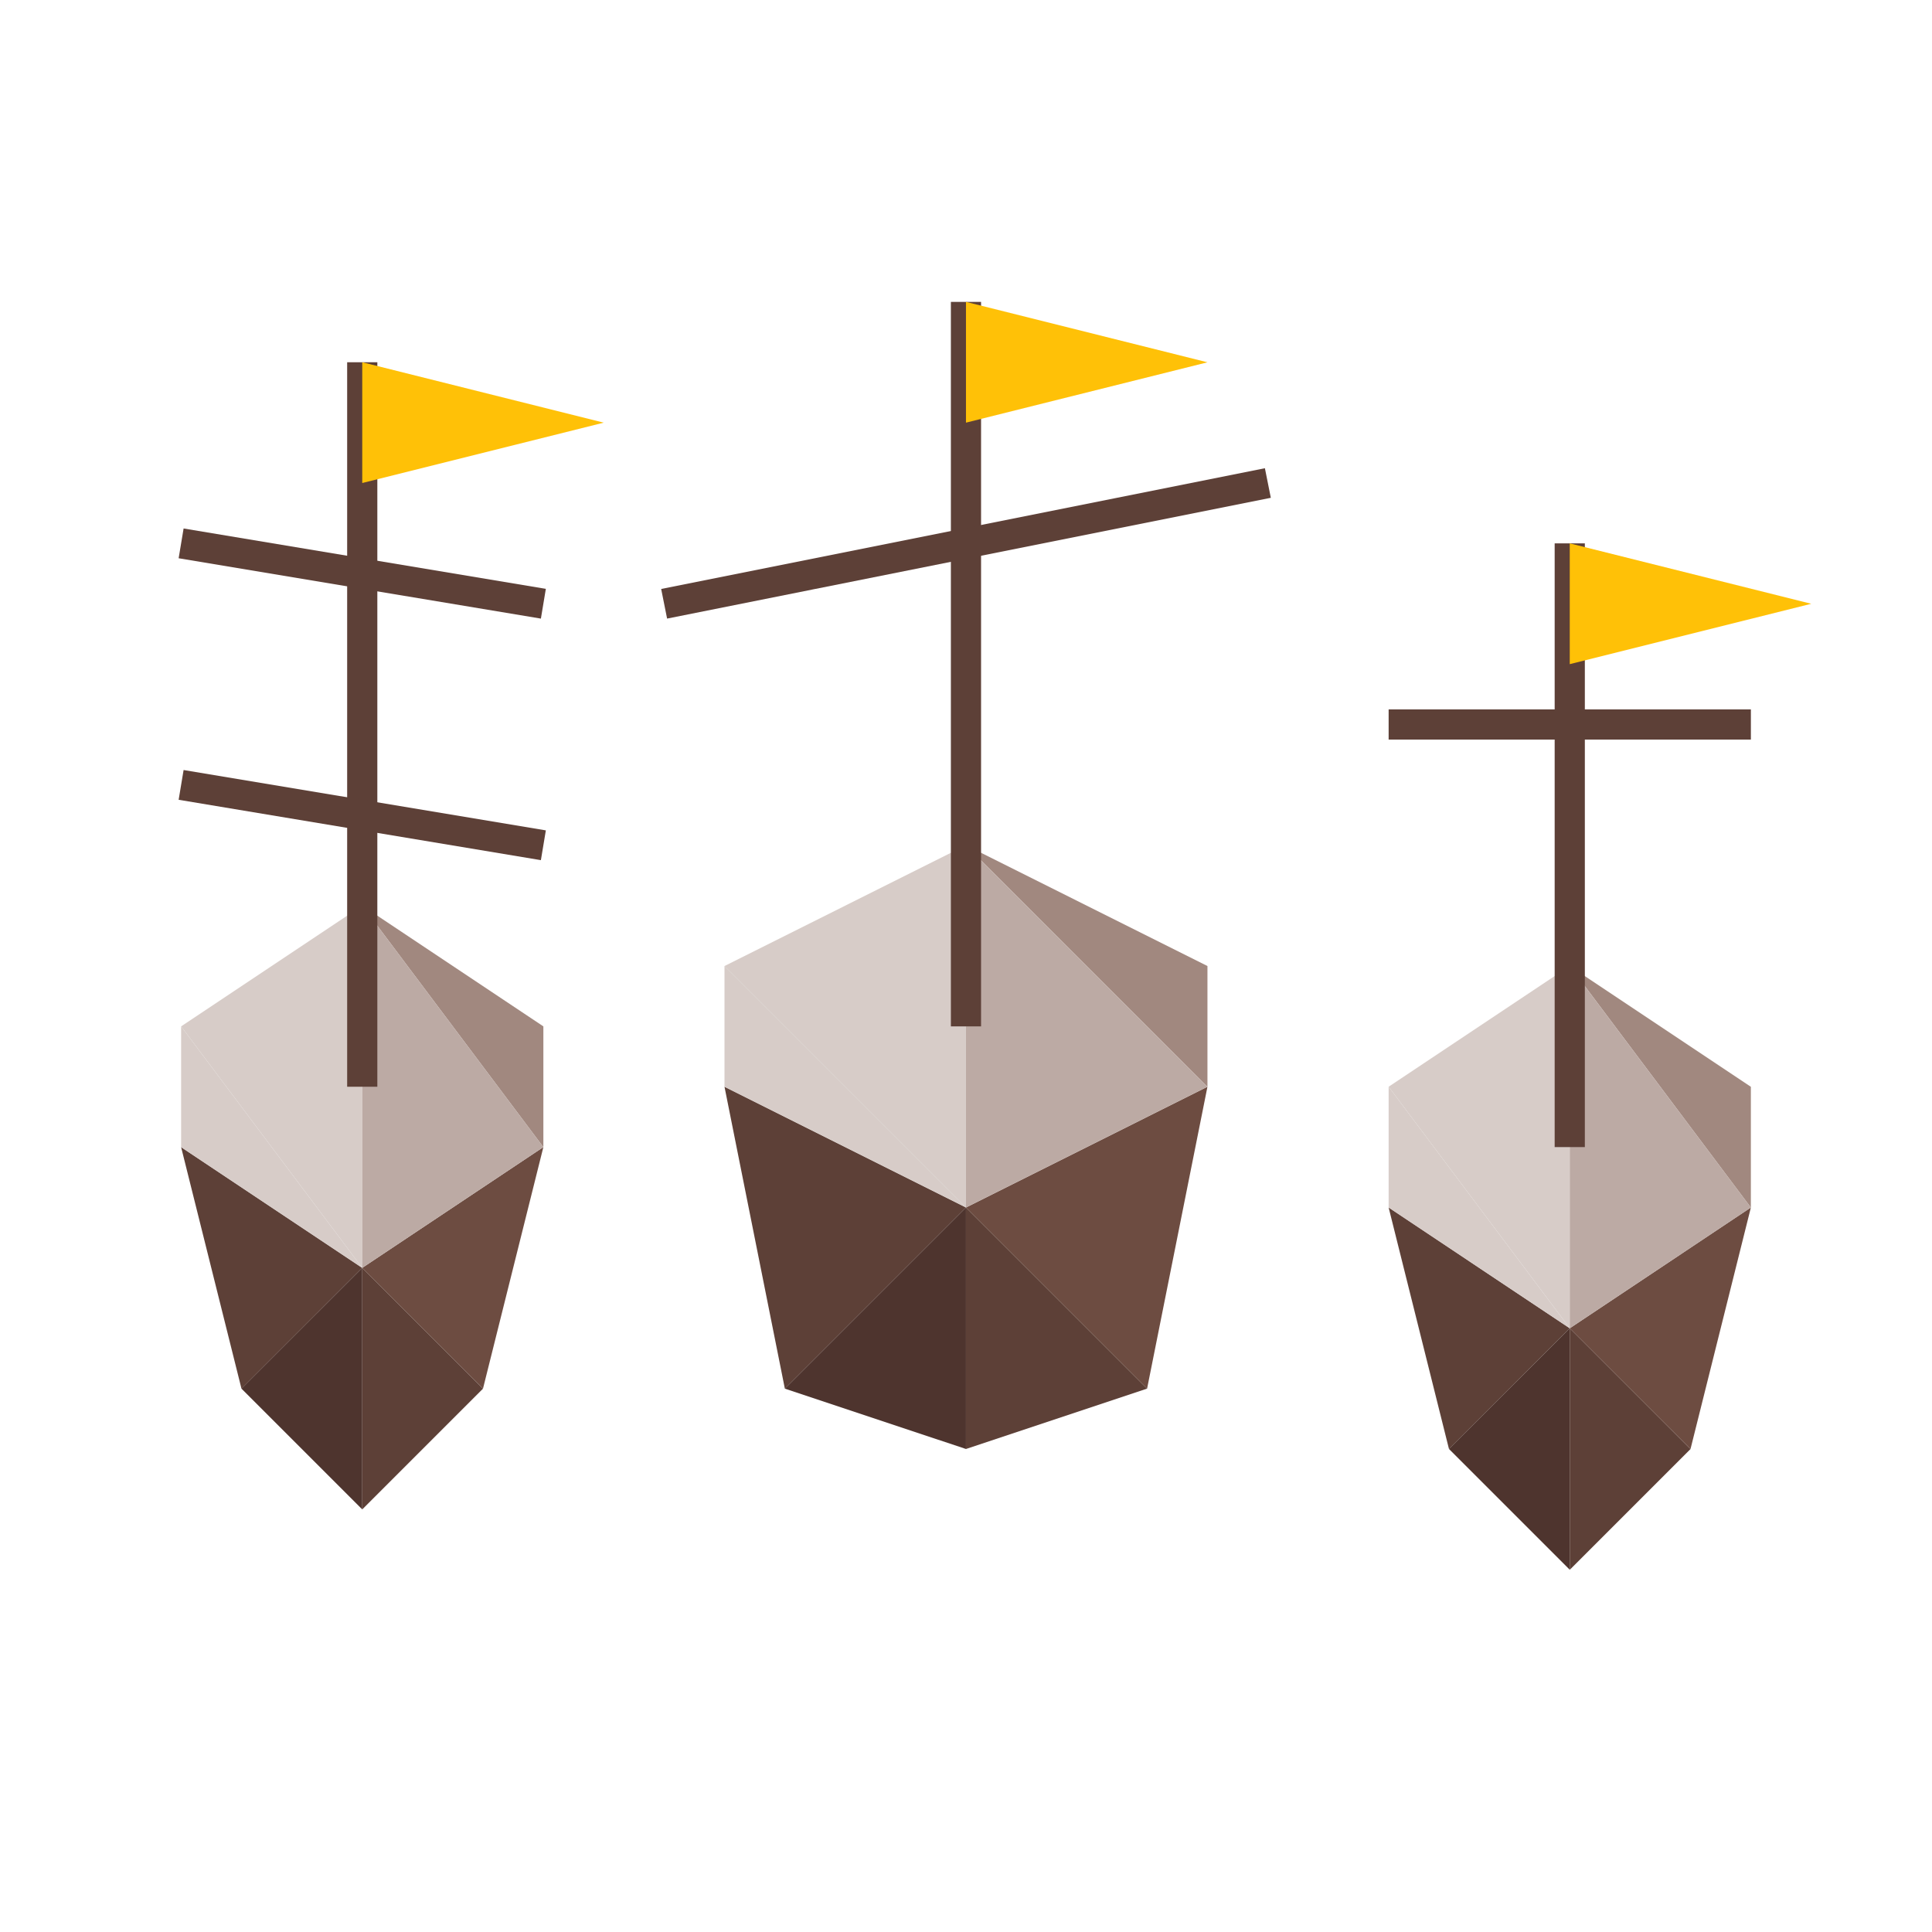 <?xml version="1.0" encoding="UTF-8" standalone="no"?>
<!-- Created with Inkscape (http://www.inkscape.org/) -->

<svg
   xmlns:dc="http://purl.org/dc/elements/1.1/"
   xmlns:cc="http://creativecommons.org/ns#"
   xmlns:rdf="http://www.w3.org/1999/02/22-rdf-syntax-ns#"
   xmlns:svg="http://www.w3.org/2000/svg"
   xmlns="http://www.w3.org/2000/svg"
   xmlns:sodipodi="http://sodipodi.sourceforge.net/DTD/sodipodi-0.dtd"
   xmlns:inkscape="http://www.inkscape.org/namespaces/inkscape"
   width="128"
   height="128"
   viewBox="0 0 33.867 33.867"
   version="1.1"
   id="svg8"
   inkscape:version="0.92.2 5c3e80d, 2017-08-06"
   sodipodi:docname="harbour.svg">
  <defs
     id="defs2" />
  <sodipodi:namedview
     id="base"
     pagecolor="#ffffff"
     bordercolor="#666666"
     borderopacity="1.0"
     inkscape:pageopacity="0.0"
     inkscape:pageshadow="2"
     inkscape:zoom="5.6568542"
     inkscape:cx="45.034854"
     inkscape:cy="74.879875"
     inkscape:document-units="mm"
     inkscape:current-layer="layer1"
     showgrid="true"
     units="px"
     inkscape:window-width="1920"
     inkscape:window-height="1182"
     inkscape:window-x="0"
     inkscape:window-y="18"
     inkscape:window-maximized="0"
     inkscape:snap-global="true"
     inkscape:snap-bbox="false"
     inkscape:snap-bbox-midpoints="true"
     showguides="false">
    <inkscape:grid
       type="xygrid"
       id="grid4485"
       empspacing="8"
       spacingx="1.058"
       spacingy="1.058" />
  </sodipodi:namedview>
  <g
     inkscape:label="Layer 1"
     inkscape:groupmode="layer"
     id="layer1"
     transform="translate(0,-263.133)">
    <path
       style="opacity:1;fill:#5d4037;fill-opacity:1;stroke:none;stroke-width:0.079;stroke-linecap:butt;stroke-linejoin:miter;stroke-miterlimit:2;stroke-dasharray:none;stroke-dashoffset:0;stroke-opacity:1"
       d="m 12.7,282.183 4.233,2.117 -3.175,3.175 z"
       id="path9102"
       inkscape:connector-curvature="0" />
    <path
       style="opacity:1;fill:#4e342e;fill-opacity:1;stroke:none;stroke-width:0.079;stroke-linecap:butt;stroke-linejoin:miter;stroke-miterlimit:2;stroke-dasharray:none;stroke-dashoffset:0;stroke-opacity:1"
       d="m 13.758,287.475 3.175,1.058 v -4.233 z"
       id="path9104"
       inkscape:connector-curvature="0" />
    <path
       style="opacity:1;fill:#5d4037;fill-opacity:1;stroke:none;stroke-width:0.079;stroke-linecap:butt;stroke-linejoin:miter;stroke-miterlimit:2;stroke-dasharray:none;stroke-dashoffset:0;stroke-opacity:1"
       d="m 16.933,284.3 3.175,3.175 -3.175,1.058 z"
       id="path9106"
       inkscape:connector-curvature="0" />
    <path
       style="opacity:1;fill:#6d4c41;fill-opacity:1;stroke:none;stroke-width:0.079;stroke-linecap:butt;stroke-linejoin:miter;stroke-miterlimit:2;stroke-dasharray:none;stroke-dashoffset:0;stroke-opacity:1"
       d="m 16.933,284.3 4.233,-2.117 -1.058,5.292 z"
       id="path9108"
       inkscape:connector-curvature="0" />
    <path
       style="opacity:1;fill:#d7ccc8;fill-opacity:1;stroke:none;stroke-width:0.079;stroke-linecap:butt;stroke-linejoin:miter;stroke-miterlimit:2;stroke-dasharray:none;stroke-dashoffset:0;stroke-opacity:1"
       d="m 12.7,282.183 v -2.117 l 4.233,4.233 z"
       id="path9110"
       inkscape:connector-curvature="0" />
    <path
       style="opacity:1;fill:#d7ccc8;fill-opacity:1;stroke:none;stroke-width:0.079;stroke-linecap:butt;stroke-linejoin:miter;stroke-miterlimit:2;stroke-dasharray:none;stroke-dashoffset:0;stroke-opacity:1"
       d="m 12.7,280.067 4.233,-2.117 v 6.35 z"
       id="path9112"
       inkscape:connector-curvature="0" />
    <path
       style="opacity:1;fill:#a1887f;fill-opacity:1;stroke:none;stroke-width:0.079;stroke-linecap:butt;stroke-linejoin:miter;stroke-miterlimit:2;stroke-dasharray:none;stroke-dashoffset:0;stroke-opacity:1"
       d="m 16.933,277.95 4.233,2.117 c 0,0 0,2.117 0,2.117 z"
       id="path9114"
       inkscape:connector-curvature="0" />
    <path
       style="opacity:1;fill:#bcaaa4;fill-opacity:1;stroke:none;stroke-width:0.079;stroke-linecap:butt;stroke-linejoin:miter;stroke-miterlimit:2;stroke-dasharray:none;stroke-dashoffset:0;stroke-opacity:1"
       d="m 16.933,277.95 v 6.35 l 4.233,-2.117 z"
       id="path9116"
       inkscape:connector-curvature="0" />
    <path
       style="opacity:1;fill:#5d4037;fill-opacity:1;stroke:#5d4037;stroke-width:0.529;stroke-linecap:butt;stroke-linejoin:miter;stroke-miterlimit:2;stroke-dasharray:none;stroke-dashoffset:0;stroke-opacity:1"
       d="m 16.933,268.425 v 12.7"
       id="path9120"
       inkscape:connector-curvature="0" />
    <path
       style="opacity:1;fill:#ffc107;fill-opacity:1;stroke:none;stroke-width:0.079;stroke-linecap:butt;stroke-linejoin:miter;stroke-miterlimit:2;stroke-dasharray:none;stroke-dashoffset:0;stroke-opacity:1"
       d="m 16.933,268.425 v 2.117 l 4.233,-1.058 z"
       id="path9035"
       inkscape:connector-curvature="0" />
    <path
       style="opacity:1;fill:#ffc107;fill-opacity:1;stroke:#5d4037;stroke-width:0.529;stroke-linecap:butt;stroke-linejoin:miter;stroke-miterlimit:2;stroke-dasharray:none;stroke-dashoffset:0;stroke-opacity:1"
       d="m 11.642,273.717 10.583,-2.117"
       id="path9122"
       inkscape:connector-curvature="0"
       sodipodi:nodetypes="cc" />
    <path
       inkscape:connector-curvature="0"
       id="path9124"
       d="m 24.342,284.3 3.175,2.117 -2.117,2.117 z"
       style="opacity:1;fill:#5d4037;fill-opacity:1;stroke:none;stroke-width:0.079;stroke-linecap:butt;stroke-linejoin:miter;stroke-miterlimit:2;stroke-dasharray:none;stroke-dashoffset:0;stroke-opacity:1"
       sodipodi:nodetypes="cccc" />
    <path
       inkscape:connector-curvature="0"
       id="path9126"
       d="m 25.4,288.533 2.117,2.117 v -4.233 z"
       style="opacity:1;fill:#4e342e;fill-opacity:1;stroke:none;stroke-width:0.079;stroke-linecap:butt;stroke-linejoin:miter;stroke-miterlimit:2;stroke-dasharray:none;stroke-dashoffset:0;stroke-opacity:1"
       sodipodi:nodetypes="cccc" />
    <path
       inkscape:connector-curvature="0"
       id="path9128"
       d="m 27.517,286.417 2.117,2.117 -2.117,2.117 z"
       style="opacity:1;fill:#5d4037;fill-opacity:1;stroke:none;stroke-width:0.079;stroke-linecap:butt;stroke-linejoin:miter;stroke-miterlimit:2;stroke-dasharray:none;stroke-dashoffset:0;stroke-opacity:1"
       sodipodi:nodetypes="cccc" />
    <path
       inkscape:connector-curvature="0"
       id="path9130"
       d="m 27.517,286.417 3.175,-2.117 -1.058,4.233 z"
       style="opacity:1;fill:#6d4c41;fill-opacity:1;stroke:none;stroke-width:0.079;stroke-linecap:butt;stroke-linejoin:miter;stroke-miterlimit:2;stroke-dasharray:none;stroke-dashoffset:0;stroke-opacity:1"
       sodipodi:nodetypes="cccc" />
    <path
       inkscape:connector-curvature="0"
       id="path9132"
       d="m 24.342,284.3 v -2.117 l 3.175,4.233 z"
       style="opacity:1;fill:#d7ccc8;fill-opacity:1;stroke:none;stroke-width:0.079;stroke-linecap:butt;stroke-linejoin:miter;stroke-miterlimit:2;stroke-dasharray:none;stroke-dashoffset:0;stroke-opacity:1"
       sodipodi:nodetypes="cccc" />
    <path
       inkscape:connector-curvature="0"
       id="path9134"
       d="m 24.342,282.183 3.175,-2.117 v 6.35 z"
       style="opacity:1;fill:#d7ccc8;fill-opacity:1;stroke:none;stroke-width:0.079;stroke-linecap:butt;stroke-linejoin:miter;stroke-miterlimit:2;stroke-dasharray:none;stroke-dashoffset:0;stroke-opacity:1"
       sodipodi:nodetypes="cccc" />
    <path
       inkscape:connector-curvature="0"
       id="path9136"
       d="m 27.517,280.067 3.175,2.117 v 2.117 z"
       style="opacity:1;fill:#a1887f;fill-opacity:1;stroke:none;stroke-width:0.079;stroke-linecap:butt;stroke-linejoin:miter;stroke-miterlimit:2;stroke-dasharray:none;stroke-dashoffset:0;stroke-opacity:1"
       sodipodi:nodetypes="cccc" />
    <path
       inkscape:connector-curvature="0"
       id="path9138"
       d="m 27.517,280.067 v 6.35 l 3.175,-2.117 z"
       style="opacity:1;fill:#bcaaa4;fill-opacity:1;stroke:none;stroke-width:0.079;stroke-linecap:butt;stroke-linejoin:miter;stroke-miterlimit:2;stroke-dasharray:none;stroke-dashoffset:0;stroke-opacity:1"
       sodipodi:nodetypes="cccc" />
    <path
       inkscape:connector-curvature="0"
       id="path9140"
       d="m 27.517,272.658 v 10.583"
       style="opacity:1;fill:#5d4037;fill-opacity:1;stroke:#5d4037;stroke-width:0.529;stroke-linecap:butt;stroke-linejoin:miter;stroke-miterlimit:2;stroke-dasharray:none;stroke-dashoffset:0;stroke-opacity:1"
       sodipodi:nodetypes="cc" />
    <path
       inkscape:connector-curvature="0"
       id="path9142"
       d="m 27.517,272.658 v 2.117 l 4.233,-1.058 z"
       style="opacity:1;fill:#ffc107;fill-opacity:1;stroke:none;stroke-width:0.079;stroke-linecap:butt;stroke-linejoin:miter;stroke-miterlimit:2;stroke-dasharray:none;stroke-dashoffset:0;stroke-opacity:1" />
    <path
       sodipodi:nodetypes="cc"
       inkscape:connector-curvature="0"
       id="path9144"
       d="m 24.342,275.833 h 6.35"
       style="opacity:1;fill:#ffc107;fill-opacity:1;stroke:#5d4037;stroke-width:0.529;stroke-linecap:butt;stroke-linejoin:miter;stroke-miterlimit:2;stroke-dasharray:none;stroke-dashoffset:0;stroke-opacity:1" />
    <path
       sodipodi:nodetypes="cccc"
       style="opacity:1;fill:#5d4037;fill-opacity:1;stroke:none;stroke-width:0.079;stroke-linecap:butt;stroke-linejoin:miter;stroke-miterlimit:2;stroke-dasharray:none;stroke-dashoffset:0;stroke-opacity:1"
       d="m 3.175,283.242 3.175,2.117 -2.117,2.117 z"
       id="path9146"
       inkscape:connector-curvature="0" />
    <path
       sodipodi:nodetypes="cccc"
       style="opacity:1;fill:#4e342e;fill-opacity:1;stroke:none;stroke-width:0.079;stroke-linecap:butt;stroke-linejoin:miter;stroke-miterlimit:2;stroke-dasharray:none;stroke-dashoffset:0;stroke-opacity:1"
       d="m 4.233,287.475 2.117,2.117 v -4.233 z"
       id="path9148"
       inkscape:connector-curvature="0" />
    <path
       sodipodi:nodetypes="cccc"
       style="opacity:1;fill:#5d4037;fill-opacity:1;stroke:none;stroke-width:0.079;stroke-linecap:butt;stroke-linejoin:miter;stroke-miterlimit:2;stroke-dasharray:none;stroke-dashoffset:0;stroke-opacity:1"
       d="m 6.35,285.358 2.117,2.117 -2.117,2.117 z"
       id="path9150"
       inkscape:connector-curvature="0" />
    <path
       sodipodi:nodetypes="cccc"
       style="opacity:1;fill:#6d4c41;fill-opacity:1;stroke:none;stroke-width:0.079;stroke-linecap:butt;stroke-linejoin:miter;stroke-miterlimit:2;stroke-dasharray:none;stroke-dashoffset:0;stroke-opacity:1"
       d="m 6.35,285.358 3.175,-2.117 -1.058,4.233 z"
       id="path9152"
       inkscape:connector-curvature="0" />
    <path
       sodipodi:nodetypes="cccc"
       style="opacity:1;fill:#d7ccc8;fill-opacity:1;stroke:none;stroke-width:0.079;stroke-linecap:butt;stroke-linejoin:miter;stroke-miterlimit:2;stroke-dasharray:none;stroke-dashoffset:0;stroke-opacity:1"
       d="m 3.175,283.242 v -2.117 l 3.175,4.233 z"
       id="path9154"
       inkscape:connector-curvature="0" />
    <path
       sodipodi:nodetypes="cccc"
       style="opacity:1;fill:#d7ccc8;fill-opacity:1;stroke:none;stroke-width:0.079;stroke-linecap:butt;stroke-linejoin:miter;stroke-miterlimit:2;stroke-dasharray:none;stroke-dashoffset:0;stroke-opacity:1"
       d="m 3.175,281.125 3.175,-2.117 v 6.35 z"
       id="path9156"
       inkscape:connector-curvature="0" />
    <path
       sodipodi:nodetypes="cccc"
       style="opacity:1;fill:#a1887f;fill-opacity:1;stroke:none;stroke-width:0.079;stroke-linecap:butt;stroke-linejoin:miter;stroke-miterlimit:2;stroke-dasharray:none;stroke-dashoffset:0;stroke-opacity:1"
       d="m 6.35,279.008 3.175,2.117 v 2.117 z"
       id="path9158"
       inkscape:connector-curvature="0" />
    <path
       sodipodi:nodetypes="cccc"
       style="opacity:1;fill:#bcaaa4;fill-opacity:1;stroke:none;stroke-width:0.079;stroke-linecap:butt;stroke-linejoin:miter;stroke-miterlimit:2;stroke-dasharray:none;stroke-dashoffset:0;stroke-opacity:1"
       d="m 6.35,279.008 v 6.35 l 3.175,-2.117 z"
       id="path9160"
       inkscape:connector-curvature="0" />
    <path
       sodipodi:nodetypes="cc"
       style="opacity:1;fill:#5d4037;fill-opacity:1;stroke:#5d4037;stroke-width:0.529;stroke-linecap:butt;stroke-linejoin:miter;stroke-miterlimit:2;stroke-dasharray:none;stroke-dashoffset:0;stroke-opacity:1"
       d="m 6.35,269.483 v 12.7"
       id="path9162"
       inkscape:connector-curvature="0" />
    <path
       style="opacity:1;fill:#ffc107;fill-opacity:1;stroke:none;stroke-width:0.079;stroke-linecap:butt;stroke-linejoin:miter;stroke-miterlimit:2;stroke-dasharray:none;stroke-dashoffset:0;stroke-opacity:1"
       d="m 6.35,269.483 v 2.117 l 4.233,-1.058 z"
       id="path9164"
       inkscape:connector-curvature="0" />
    <path
       style="opacity:1;fill:#ffc107;fill-opacity:1;stroke:#5d4037;stroke-width:0.529;stroke-linecap:butt;stroke-linejoin:miter;stroke-miterlimit:2;stroke-dasharray:none;stroke-dashoffset:0;stroke-opacity:1"
       d="m 3.175,272.658 6.35,1.058"
       id="path9166"
       inkscape:connector-curvature="0"
       sodipodi:nodetypes="cc" />
    <path
       sodipodi:nodetypes="cc"
       inkscape:connector-curvature="0"
       id="path9168"
       d="m 3.175,276.892 6.35,1.058"
       style="opacity:1;fill:#ffc107;fill-opacity:1;stroke:#5d4037;stroke-width:0.529;stroke-linecap:butt;stroke-linejoin:miter;stroke-miterlimit:2;stroke-dasharray:none;stroke-dashoffset:0;stroke-opacity:1" />
  </g>
</svg>
